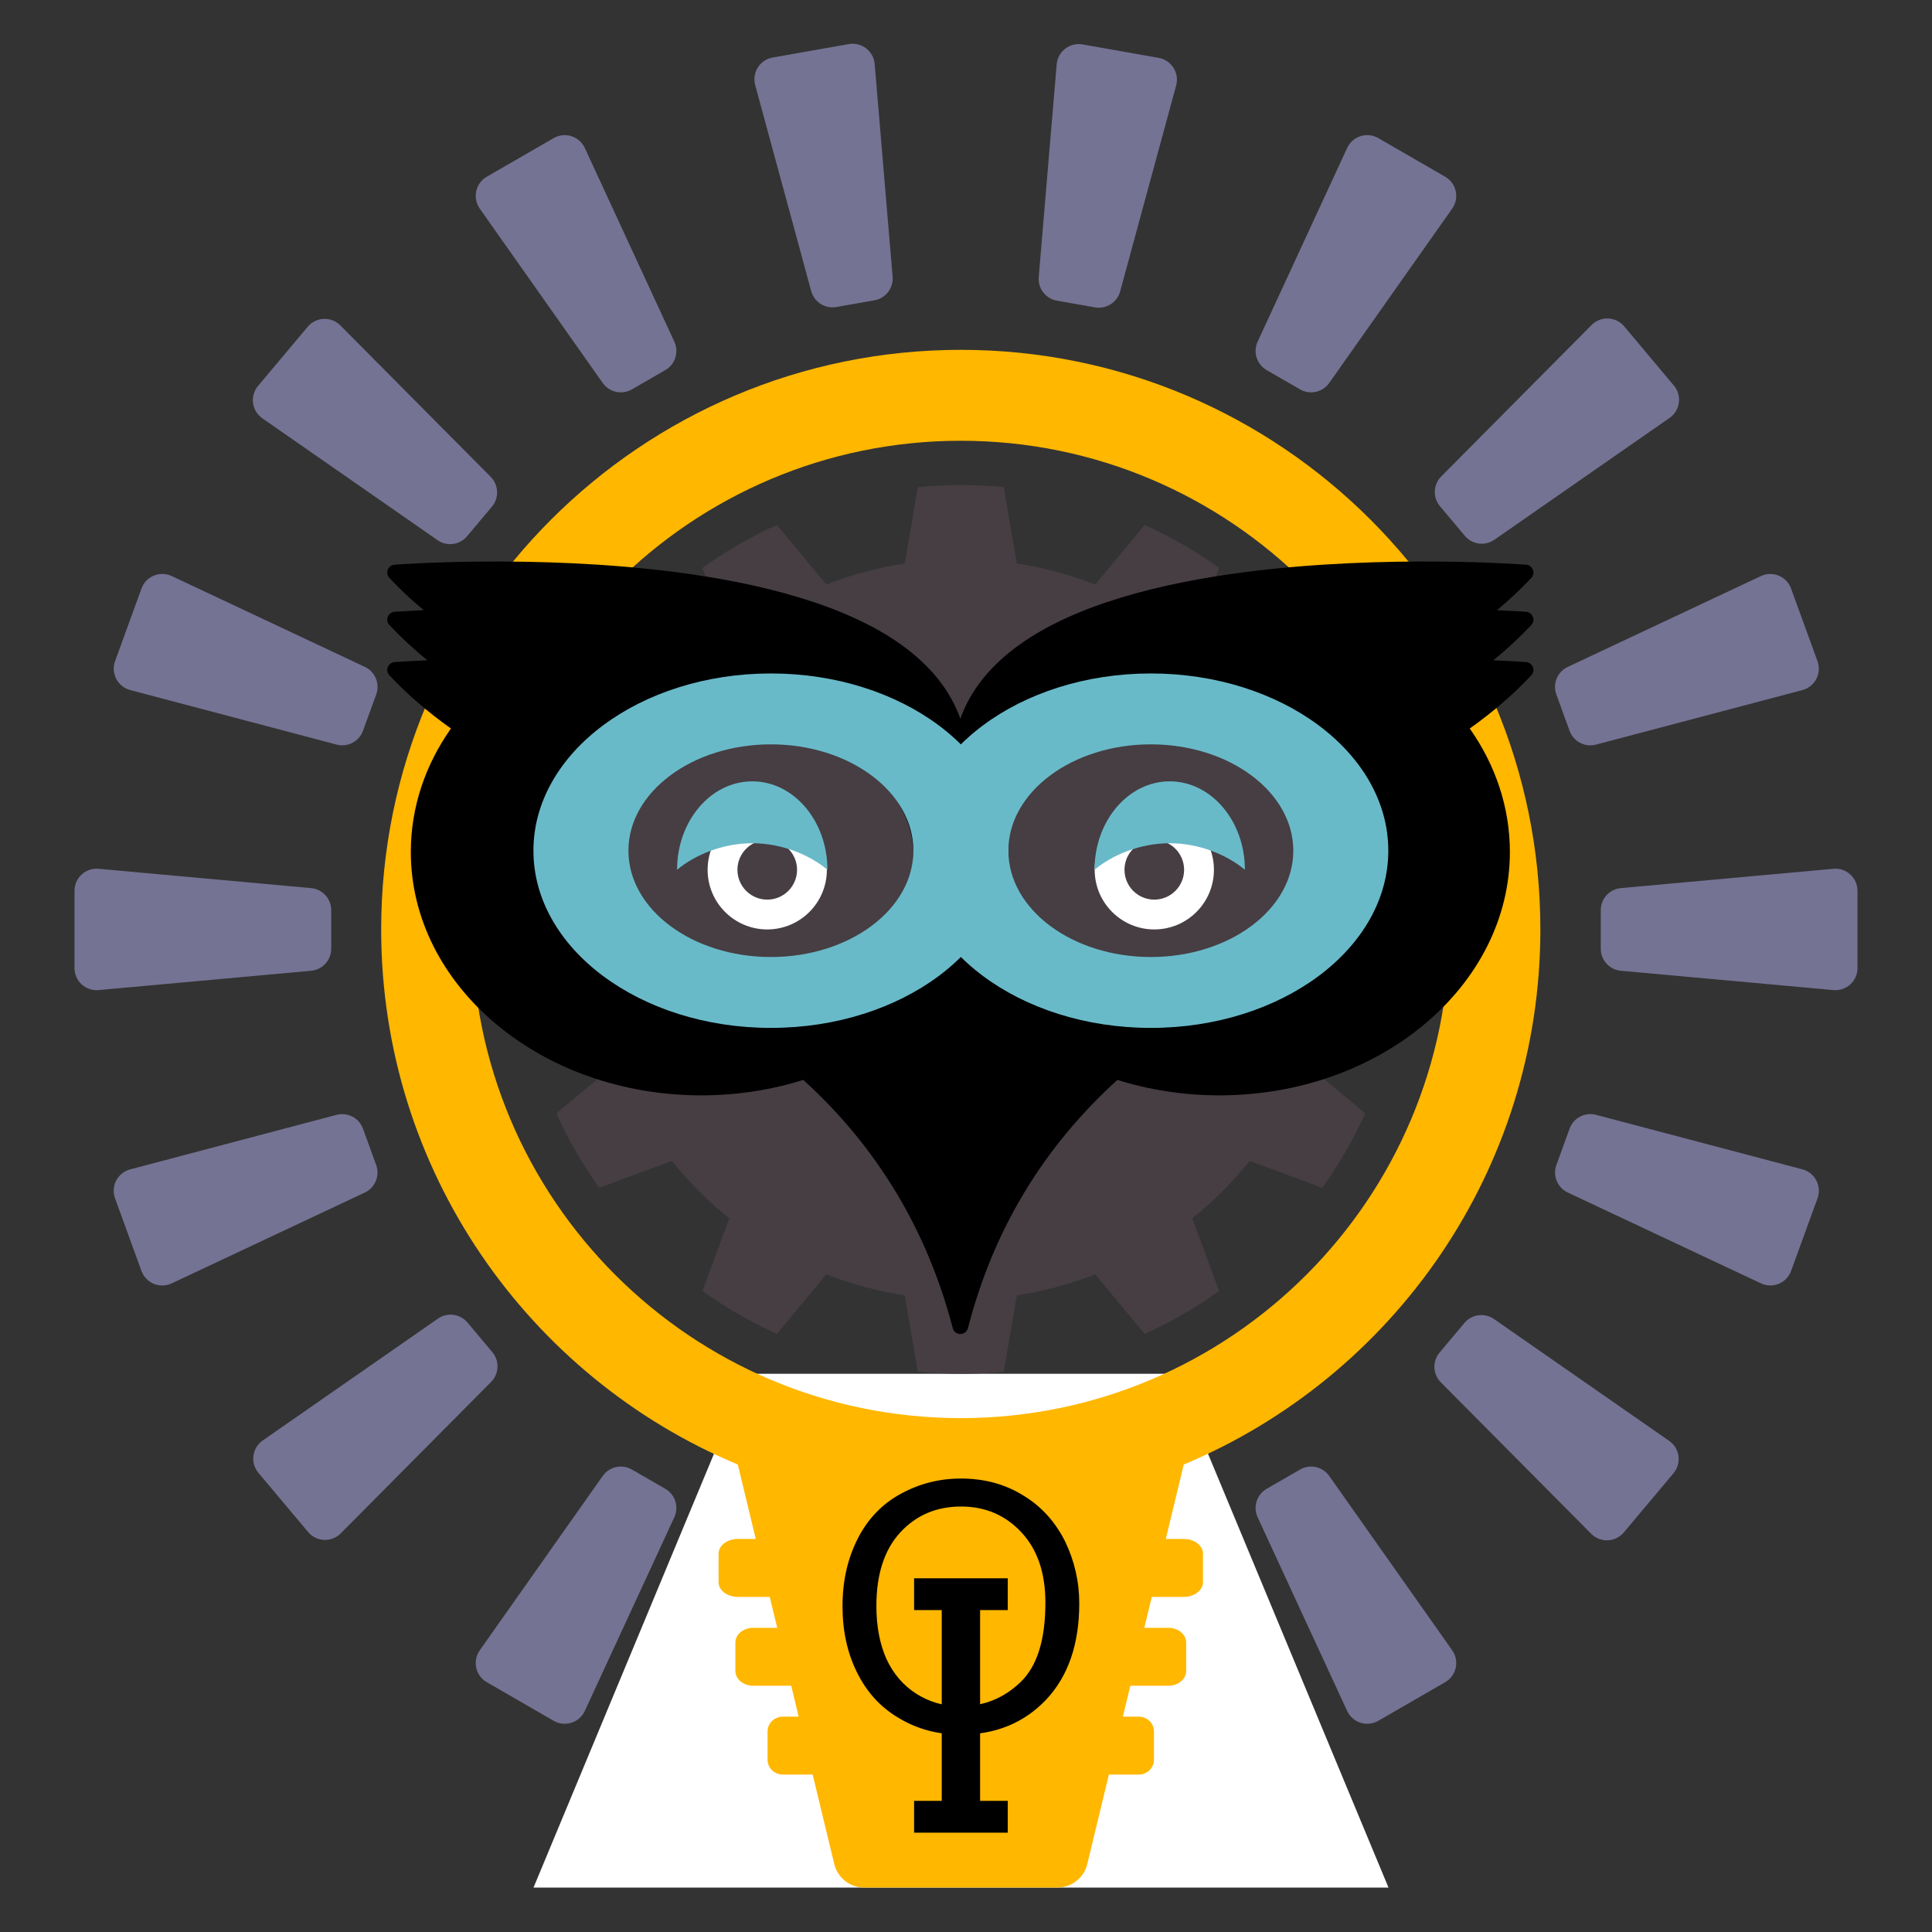 <?xml version="1.0" encoding="UTF-8" standalone="no"?>
<!DOCTYPE svg PUBLIC "-//W3C//DTD SVG 1.1//EN" "http://www.w3.org/Graphics/SVG/1.1/DTD/svg11.dtd">
<svg width="100%" height="100%" viewBox="0 0 1250 1250" version="1.1" xmlns="http://www.w3.org/2000/svg" xmlns:xlink="http://www.w3.org/1999/xlink" xml:space="preserve" xmlns:serif="http://www.serif.com/" style="fill-rule:evenodd;clip-rule:evenodd;stroke-linejoin:round;stroke-miterlimit:2;">
    <rect x="0" y="0" width="1250" height="1250" fill="#333333" stroke="none"/>
    <g id="Rays" transform="matrix(1,0,0,1,25,1.342)">
        <g>
            <g transform="matrix(3.06179e-16,1,-1,3.06179e-16,1062.5,487.5)">
                <path d="M137.5,1039.3C141.517,1039.3 145.349,1037.61 148.058,1034.64C150.766,1031.67 152.102,1027.71 151.739,1023.71L139.239,886.206C138.569,878.841 132.395,873.202 125,873.202L100,873.202C92.605,873.202 86.431,878.841 85.761,886.206L73.261,1023.71C72.898,1027.71 74.234,1031.67 76.942,1034.64C79.651,1037.61 83.483,1039.3 87.5,1039.3L137.5,1039.3Z" style="fill:rgb(116,115,148);"/>
            </g>
            <g transform="matrix(3.83306e-17,-1,1,3.83306e-17,137.5,712.5)">
                <path d="M137.5,1039.3C141.517,1039.3 145.349,1037.61 148.058,1034.64C150.766,1031.67 152.102,1027.71 151.739,1023.71L139.239,886.206C138.569,878.841 132.395,873.202 125,873.202L100,873.202C92.605,873.202 86.431,878.841 85.761,886.206L73.261,1023.71C72.898,1027.71 74.234,1031.67 76.942,1034.64C79.651,1037.61 83.483,1039.3 87.5,1039.3L137.5,1039.3Z" style="fill:rgb(116,115,148);"/>
            </g>
        </g>
        <g transform="matrix(0.94,-0.342,0.342,0.94,-169.028,241.397)">
            <g transform="matrix(3.06179e-16,1,-1,3.06179e-16,1062.5,487.5)">
                <path d="M137.5,1039.3C141.517,1039.3 145.349,1037.61 148.058,1034.64C150.766,1031.67 152.102,1027.71 151.739,1023.71L139.239,886.206C138.569,878.841 132.395,873.202 125,873.202L100,873.202C92.605,873.202 86.431,878.841 85.761,886.206L73.261,1023.71C72.898,1027.71 74.234,1031.67 76.942,1034.64C79.651,1037.61 83.483,1039.3 87.5,1039.3L137.5,1039.3Z" style="fill:rgb(116,115,148);"/>
            </g>
            <g transform="matrix(3.83306e-17,-1,1,3.83306e-17,137.5,712.5)">
                <path d="M137.5,1039.3C141.517,1039.3 145.349,1037.61 148.058,1034.64C150.766,1031.67 152.102,1027.71 151.739,1023.71L139.239,886.206C138.569,878.841 132.395,873.202 125,873.202L100,873.202C92.605,873.202 86.431,878.841 85.761,886.206L73.261,1023.71C72.898,1027.71 74.234,1031.67 76.942,1034.64C79.651,1037.61 83.483,1039.3 87.5,1039.3L137.5,1039.3Z" style="fill:rgb(116,115,148);"/>
            </g>
        </g>
        <g transform="matrix(0.766,-0.643,0.643,0.766,-245.299,526.046)">
            <g transform="matrix(3.06179e-16,1,-1,3.06179e-16,1062.5,487.5)">
                <path d="M137.5,1039.3C141.517,1039.3 145.349,1037.61 148.058,1034.64C150.766,1031.67 152.102,1027.71 151.739,1023.71L139.239,886.206C138.569,878.841 132.395,873.202 125,873.202L100,873.202C92.605,873.202 86.431,878.841 85.761,886.206L73.261,1023.71C72.898,1027.71 74.234,1031.67 76.942,1034.64C79.651,1037.61 83.483,1039.3 87.5,1039.3L137.5,1039.3Z" style="fill:rgb(116,115,148);"/>
            </g>
            <g transform="matrix(3.83306e-17,-1,1,3.83306e-17,137.5,712.5)">
                <path d="M137.5,1039.3C141.517,1039.3 145.349,1037.61 148.058,1034.64C150.766,1031.67 152.102,1027.71 151.739,1023.71L139.239,886.206C138.569,878.841 132.395,873.202 125,873.202L100,873.202C92.605,873.202 86.431,878.841 85.761,886.206L73.261,1023.71C72.898,1027.71 74.234,1031.67 76.942,1034.64C79.651,1037.61 83.483,1039.3 87.5,1039.3L137.5,1039.3Z" style="fill:rgb(116,115,148);"/>
            </g>
        </g>
        <g transform="matrix(0.5,-0.866,0.866,0.5,-219.615,819.615)">
            <g transform="matrix(3.06179e-16,1,-1,3.06179e-16,1062.5,487.5)">
                <path d="M137.5,1039.3C141.517,1039.3 145.349,1037.61 148.058,1034.64C150.766,1031.67 152.102,1027.71 151.739,1023.71L139.239,886.206C138.569,878.841 132.395,873.202 125,873.202L100,873.202C92.605,873.202 86.431,878.841 85.761,886.206L73.261,1023.71C72.898,1027.71 74.234,1031.67 76.942,1034.64C79.651,1037.61 83.483,1039.3 87.5,1039.3L137.5,1039.3Z" style="fill:rgb(116,115,148);"/>
            </g>
            <g transform="matrix(3.83306e-17,-1,1,3.83306e-17,137.5,712.5)">
                <path d="M137.5,1039.3C141.517,1039.3 145.349,1037.61 148.058,1034.64C150.766,1031.67 152.102,1027.71 151.739,1023.71L139.239,886.206C138.569,878.841 132.395,873.202 125,873.202L100,873.202C92.605,873.202 86.431,878.841 85.761,886.206L73.261,1023.71C72.898,1027.71 74.234,1031.67 76.942,1034.64C79.651,1037.61 83.483,1039.3 87.5,1039.3L137.5,1039.3Z" style="fill:rgb(116,115,148);"/>
            </g>
        </g>
        <g transform="matrix(0.94,0.342,-0.342,0.94,241.397,-169.028)">
            <g transform="matrix(3.06179e-16,1,-1,3.06179e-16,1062.5,487.5)">
                <path d="M137.5,1039.3C141.517,1039.3 145.349,1037.61 148.058,1034.64C150.766,1031.67 152.102,1027.71 151.739,1023.71L139.239,886.206C138.569,878.841 132.395,873.202 125,873.202L100,873.202C92.605,873.202 86.431,878.841 85.761,886.206L73.261,1023.71C72.898,1027.71 74.234,1031.67 76.942,1034.64C79.651,1037.61 83.483,1039.3 87.5,1039.3L137.5,1039.3Z" style="fill:rgb(116,115,148);"/>
            </g>
            <g transform="matrix(3.83306e-17,-1,1,3.83306e-17,137.5,712.5)">
                <path d="M137.5,1039.3C141.517,1039.3 145.349,1037.61 148.058,1034.64C150.766,1031.67 152.102,1027.71 151.739,1023.71L139.239,886.206C138.569,878.841 132.395,873.202 125,873.202L100,873.202C92.605,873.202 86.431,878.841 85.761,886.206L73.261,1023.71C72.898,1027.71 74.234,1031.67 76.942,1034.64C79.651,1037.61 83.483,1039.3 87.5,1039.3L137.5,1039.3Z" style="fill:rgb(116,115,148);"/>
            </g>
        </g>
        <g transform="matrix(0.766,0.643,-0.643,0.766,526.046,-245.299)">
            <g transform="matrix(3.06179e-16,1,-1,3.06179e-16,1062.5,487.5)">
                <path d="M137.5,1039.3C141.517,1039.3 145.349,1037.61 148.058,1034.64C150.766,1031.67 152.102,1027.71 151.739,1023.71L139.239,886.206C138.569,878.841 132.395,873.202 125,873.202L100,873.202C92.605,873.202 86.431,878.841 85.761,886.206L73.261,1023.71C72.898,1027.71 74.234,1031.67 76.942,1034.64C79.651,1037.61 83.483,1039.3 87.5,1039.3L137.5,1039.3Z" style="fill:rgb(116,115,148);"/>
            </g>
            <g transform="matrix(3.83306e-17,-1,1,3.83306e-17,137.5,712.5)">
                <path d="M137.5,1039.3C141.517,1039.3 145.349,1037.61 148.058,1034.64C150.766,1031.67 152.102,1027.71 151.739,1023.71L139.239,886.206C138.569,878.841 132.395,873.202 125,873.202L100,873.202C92.605,873.202 86.431,878.841 85.761,886.206L73.261,1023.71C72.898,1027.71 74.234,1031.67 76.942,1034.64C79.651,1037.61 83.483,1039.3 87.5,1039.3L137.5,1039.3Z" style="fill:rgb(116,115,148);"/>
            </g>
        </g>
        <g transform="matrix(-0.174,0.985,-0.985,-0.174,1295.07,113.304)">
            <g transform="matrix(3.06179e-16,1,-1,3.06179e-16,1062.5,487.5)">
                <path d="M137.5,1039.3C141.517,1039.3 145.349,1037.61 148.058,1034.64C150.766,1031.67 152.102,1027.71 151.739,1023.71L139.239,886.206C138.569,878.841 132.395,873.202 125,873.202L100,873.202C92.605,873.202 86.431,878.841 85.761,886.206L73.261,1023.71C72.898,1027.71 74.234,1031.67 76.942,1034.64C79.651,1037.61 83.483,1039.3 87.5,1039.3L137.5,1039.3Z" style="fill:rgb(116,115,148);"/>
            </g>
            <g transform="matrix(3.83306e-17,-1,1,3.83306e-17,137.5,712.5)">
                <path d="M137.5,1039.3C141.517,1039.3 145.349,1037.61 148.058,1034.64C150.766,1031.67 152.102,1027.71 151.739,1023.71L139.239,886.206C138.569,878.841 132.395,873.202 125,873.202L100,873.202C92.605,873.202 86.431,878.841 85.761,886.206L73.261,1023.71C72.898,1027.71 74.234,1031.67 76.942,1034.64C79.651,1037.61 83.483,1039.3 87.5,1039.3L137.5,1039.3Z" style="fill:rgb(116,115,148);"/>
            </g>
        </g>
        <g transform="matrix(-0.5,-0.866,0.866,-0.5,380.385,1419.62)">
            <g transform="matrix(3.06179e-16,1,-1,3.06179e-16,1062.5,487.5)">
                <path d="M137.5,1039.3C141.517,1039.3 145.349,1037.61 148.058,1034.64C150.766,1031.67 152.102,1027.71 151.739,1023.71L139.239,886.206C138.569,878.841 132.395,873.202 125,873.202L100,873.202C92.605,873.202 86.431,878.841 85.761,886.206L73.261,1023.71C72.898,1027.71 74.234,1031.67 76.942,1034.64C79.651,1037.61 83.483,1039.3 87.5,1039.3L137.5,1039.3Z" style="fill:rgb(116,115,148);"/>
            </g>
            <g transform="matrix(3.83306e-17,-1,1,3.83306e-17,137.5,712.5)">
                <path d="M137.5,1039.3C141.517,1039.3 145.349,1037.61 148.058,1034.64C150.766,1031.67 152.102,1027.71 151.739,1023.71L139.239,886.206C138.569,878.841 132.395,873.202 125,873.202L100,873.202C92.605,873.202 86.431,878.841 85.761,886.206L73.261,1023.71C72.898,1027.71 74.234,1031.67 76.942,1034.64C79.651,1037.61 83.483,1039.3 87.5,1039.3L137.5,1039.3Z" style="fill:rgb(116,115,148);"/>
            </g>
        </g>
        <g transform="matrix(-0.174,-0.985,0.985,-0.174,113.304,1295.07)">
            <g transform="matrix(3.06179e-16,1,-1,3.06179e-16,1062.5,487.5)">
                <path d="M137.5,1039.3C141.517,1039.3 145.349,1037.61 148.058,1034.64C150.766,1031.67 152.102,1027.71 151.739,1023.71L139.239,886.206C138.569,878.841 132.395,873.202 125,873.202L100,873.202C92.605,873.202 86.431,878.841 85.761,886.206L73.261,1023.71C72.898,1027.71 74.234,1031.67 76.942,1034.64C79.651,1037.61 83.483,1039.3 87.5,1039.3L137.5,1039.3Z" style="fill:rgb(116,115,148);"/>
            </g>
            <g transform="matrix(3.83306e-17,-1,1,3.83306e-17,137.5,712.5)">
                <path d="M137.5,1039.3C141.517,1039.3 145.349,1037.61 148.058,1034.64C150.766,1031.67 152.102,1027.71 151.739,1023.71L139.239,886.206C138.569,878.841 132.395,873.202 125,873.202L100,873.202C92.605,873.202 86.431,878.841 85.761,886.206L73.261,1023.71C72.898,1027.71 74.234,1031.67 76.942,1034.64C79.651,1037.61 83.483,1039.3 87.5,1039.3L137.5,1039.3Z" style="fill:rgb(116,115,148);"/>
            </g>
        </g>
    </g>
    <g transform="matrix(1.443,3.38216e-17,2.89919e-17,1,-276.319,21.251)">
        <g id="Backing">
            <path d="M814.047,1200L430.702,1200L526.538,867.591L718.211,867.591L814.047,1200Z" style="fill:white;"/>
        </g>
    </g>
    <g transform="matrix(1,0,0,1,309.118,426.342)">
        <g id="Gear">
            <path id="cog" d="M340.305,-111.152C321.812,-112.949 303.188,-112.949 284.695,-111.152L276.269,-61.767C258.896,-59.109 241.868,-54.546 225.493,-48.162L193.504,-86.718C176.59,-79.027 160.461,-69.715 145.344,-58.912L162.74,-11.931C149.023,-0.942 136.558,11.523 125.569,25.24L78.588,7.844C67.785,22.961 58.473,39.09 50.782,56.004L89.338,87.993C82.954,104.368 78.391,121.396 75.733,138.769L26.348,147.195C24.551,165.688 24.551,184.312 26.348,202.805L75.733,211.231C78.391,228.604 82.954,245.632 89.338,262.007L50.782,293.996C58.473,310.91 67.785,327.039 78.588,342.156L125.569,324.76C136.558,338.477 149.023,350.942 162.74,361.931L145.344,408.912C160.461,419.715 176.59,429.027 193.504,436.718L225.493,398.162C241.868,404.546 258.896,409.109 276.269,411.767L284.695,461.152C303.188,462.949 321.812,462.949 340.305,461.152L348.731,411.767C366.104,409.109 383.132,404.546 399.507,398.162L431.496,436.718C448.41,429.027 464.539,419.715 479.656,408.912L462.26,361.931C475.977,350.942 488.442,338.477 499.431,324.76L546.412,342.156C557.215,327.039 566.527,310.91 574.218,293.996L535.662,262.007C542.046,245.632 546.609,228.604 549.267,211.231L598.652,202.805C600.449,184.312 600.449,165.688 598.652,147.195L549.267,138.769C546.609,121.396 542.046,104.368 535.662,87.993L574.218,56.004C566.527,39.09 557.215,22.961 546.412,7.844L499.431,25.24C488.442,11.523 475.977,-0.942 462.26,-11.931L479.656,-58.912C464.539,-69.715 448.41,-79.027 431.496,-86.718L399.507,-48.162C383.132,-54.546 366.104,-59.109 348.731,-61.767L340.305,-111.152Z" style="fill:rgb(70,62,67);"/>
        </g>
    </g>
    <g id="Eyes" transform="matrix(1,0,0,1,-2.766,21.251)">
        <g id="Eye2" transform="matrix(1,0,0,1,394.711,-558.296)">
            <path d="M104.46,1061.23C125.752,1061.23 143.038,1078.52 143.038,1099.81C143.038,1121.1 125.752,1138.39 104.46,1138.39C83.168,1138.39 65.882,1121.1 65.882,1099.81C65.882,1078.52 83.168,1061.23 104.46,1061.23ZM104.46,1080.52C115.106,1080.52 123.749,1089.16 123.749,1099.81C123.749,1110.45 115.106,1119.1 104.46,1119.1C93.814,1119.1 85.171,1110.45 85.171,1099.81C85.171,1089.16 93.814,1080.52 104.46,1080.52Z" style="fill:white;"/>
        </g>
        <g id="Eye1" transform="matrix(1,0,0,1,645.136,-558.296)">
            <path d="M104.46,1061.23C125.752,1061.23 143.038,1078.52 143.038,1099.81C143.038,1121.1 125.752,1138.39 104.46,1138.39C83.168,1138.39 65.882,1121.1 65.882,1099.81C65.882,1078.52 83.168,1061.23 104.46,1061.23ZM104.46,1080.52C115.106,1080.52 123.749,1089.16 123.749,1099.81C123.749,1110.45 115.106,1119.1 104.46,1119.1C93.814,1119.1 85.171,1110.45 85.171,1099.81C85.171,1089.16 93.814,1080.52 104.46,1080.52Z" style="fill:white;"/>
        </g>
    </g>
    <g id="Lids">
        <g id="Lid2" transform="matrix(4.62752e-17,1.111,-1,4.16334e-17,1204.98,505.527)">
            <path d="M51.495,669.635C23.074,669.635 0,691.43 0,718.275C0,745.12 23.074,766.915 51.495,766.915C42.969,755.566 36.047,737.678 36.047,718.275C36.047,698.872 42.969,680.985 51.495,669.635Z" style="fill:rgb(105,186,201);"/>
        </g>
        <g id="Lid-1" serif:id="Lid 1" transform="matrix(-4.62752e-17,1.111,1,4.16334e-17,38.527,505.527)">
            <path d="M51.495,669.635C23.074,669.635 0,691.43 0,718.275C0,745.12 23.074,766.915 51.495,766.915C42.969,755.566 36.047,737.678 36.047,718.275C36.047,698.872 42.969,680.985 51.495,669.635Z" style="fill:rgb(105,186,201);"/>
        </g>
    </g>
    <g id="Bulb" transform="matrix(1,0,0,1,21.618,138.842)">
        <path d="M455.733,808.701C320.276,752.117 225,618.347 225,462.5C225,255.532 393.032,87.5 600,87.5C806.968,87.5 975,255.532 975,462.5C975,618.347 879.724,752.117 744.267,808.701L732.636,856.868L744.32,856.868C751.158,856.868 756.701,861.144 756.701,866.418L756.701,884.797C756.701,890.071 751.158,894.347 744.32,894.347L723.586,894.347L718.757,914.347L734.311,914.347C740.675,914.347 745.833,918.622 745.833,923.897L745.833,942.275C745.833,947.55 740.675,951.825 734.311,951.825L709.706,951.825L704.877,971.825L715.124,971.825C720.578,971.825 725,976.101 725,981.375L725,999.754C725,1005.03 720.578,1009.3 715.124,1009.3L695.827,1009.3L681.853,1067.17C679.695,1076.11 671.695,1082.41 662.5,1082.41L537.5,1082.41C528.305,1082.41 520.305,1076.11 518.147,1067.17L504.173,1009.3L484.876,1009.3C479.422,1009.3 475,1005.03 475,999.754L475,981.375C475,976.101 479.422,971.825 484.876,971.825L495.123,971.825L490.294,951.825L465.689,951.825C459.325,951.825 454.167,947.55 454.167,942.275L454.167,923.897C454.167,918.622 459.325,914.347 465.689,914.347L481.243,914.347L476.414,894.347L455.68,894.347C448.842,894.347 443.299,890.071 443.299,884.797L443.299,866.418C443.299,861.144 448.842,856.868 455.68,856.868L467.364,856.868L455.733,808.701ZM600,146.328C774.5,146.328 916.172,288 916.172,462.5C916.172,637 774.5,778.672 600,778.672C425.5,778.672 283.828,637 283.828,462.5C283.828,288 425.5,146.328 600,146.328Z" style="fill:rgb(255,183,0);"/>
    </g>
    <g id="Owl" transform="matrix(1.219,0,0,1.219,-110.056,3.708)">
        <path d="M599.891,705.009L600.089,705.009C601.952,704.97 603.568,703.695 604.035,701.884C617.418,649.98 643.801,606.021 683.365,570.127C700.204,575.421 718.449,578.322 737.5,578.322C822.776,578.322 891.667,520.218 891.667,449.155C891.667,425.256 883.914,402.85 870.367,383.618C882.23,375.206 893.237,365.828 903.038,355.383C904.135,354.214 904.464,352.52 903.885,351.025C903.305,349.531 901.92,348.501 900.322,348.378C900.322,348.378 893.883,347.878 882.883,347.421C890.03,341.598 896.78,335.364 903.038,328.695C904.135,327.526 904.464,325.831 903.885,324.337C903.305,322.842 901.92,321.813 900.322,321.689C900.322,321.689 894.638,321.249 884.83,320.816C891.262,315.454 897.353,309.754 903.038,303.695C904.135,302.526 904.464,300.831 903.885,299.337C903.305,297.842 901.92,296.813 900.322,296.689C900.322,296.689 825.938,290.93 751.03,300.622C706.067,306.44 660.958,317.893 631.261,339.219C616.6,349.747 605.623,362.656 600,378.403C594.377,362.656 583.4,349.747 568.739,339.219C539.042,317.893 493.933,306.44 448.97,300.622C374.062,290.93 299.678,296.689 299.678,296.689C298.08,296.813 296.695,297.842 296.115,299.337C295.536,300.831 295.865,302.526 296.962,303.695C302.647,309.754 308.738,315.453 315.169,320.816C305.362,321.249 299.678,321.689 299.678,321.689C298.08,321.813 296.695,322.842 296.115,324.337C295.536,325.831 295.865,327.526 296.962,328.695C303.22,335.364 309.97,341.598 317.117,347.421C306.117,347.879 299.678,348.378 299.678,348.378C298.08,348.501 296.695,349.531 296.115,351.025C295.536,352.52 295.865,354.214 296.962,355.383C306.763,365.828 317.77,375.206 329.633,383.619C316.086,402.85 308.333,425.256 308.333,449.155C308.333,520.218 377.224,578.322 462.5,578.322C481.551,578.322 499.796,575.421 516.635,570.127L516.635,570.127C556.03,605.885 582.528,650.293 595.968,701.894L596.121,702.366C596.298,702.818 596.55,703.227 596.859,703.581L597.193,703.923L597.572,704.229L597.858,704.418L598.063,704.533C598.509,704.767 598.999,704.922 599.515,704.982L599.891,705.009ZM492.821,387.5C538.177,387.5 575,415.505 575,450C575,484.495 538.177,512.5 492.821,512.5C447.465,512.5 410.641,484.495 410.641,450C410.641,415.505 447.465,387.5 492.821,387.5ZM707.179,387.5C752.535,387.5 789.359,415.505 789.359,450C789.359,484.495 752.535,512.5 707.179,512.5C661.823,512.5 625,484.495 625,450C625,415.505 661.823,387.5 707.179,387.5Z"/>
    </g>
    <g id="Goggles" transform="matrix(1.434,0,0,1.338,-983.81,461.375)">
        <g>
            <g transform="matrix(1,0,0,1,-571.185,-308.97)">
                <path d="M1605.06,289.802C1664.19,289.802 1712.2,328.201 1712.2,375.498C1712.2,422.794 1664.19,461.193 1605.06,461.193C1545.93,461.193 1497.92,422.794 1497.92,375.498C1497.92,328.201 1545.93,289.802 1605.06,289.802ZM1605.06,324.08C1640.54,324.08 1669.34,347.12 1669.34,375.498C1669.34,403.876 1640.54,426.915 1605.06,426.915C1569.58,426.915 1540.78,403.876 1540.78,375.498C1540.78,347.12 1569.58,324.08 1605.06,324.08Z" style="fill:rgb(105,186,201);"/>
            </g>
            <g transform="matrix(1,0,0,1,-399.763,-308.97)">
                <path d="M1605.06,289.802C1664.19,289.802 1712.2,328.201 1712.2,375.498C1712.2,422.794 1664.19,461.193 1605.06,461.193C1545.93,461.193 1497.92,422.794 1497.92,375.498C1497.92,328.201 1545.93,289.802 1605.06,289.802ZM1605.06,324.08C1640.54,324.08 1669.34,347.12 1669.34,375.498C1669.34,403.876 1640.54,426.915 1605.06,426.915C1569.58,426.915 1540.78,403.876 1540.78,375.498C1540.78,347.12 1569.58,324.08 1605.06,324.08Z" style="fill:rgb(105,186,201);"/>
            </g>
        </g>
    </g>
    <g id="Infinite-Owl" serif:id="Infinite Owl" transform="matrix(-1.288,1.57759e-16,-1.57759e-16,-1.288,920.071,2532.26)">
        <g transform="matrix(173.616,0,0,173.616,163.863,1221.25)">
            <path d="M0.048,-0.349C0.048,-0.467 0.08,-0.56 0.144,-0.628C0.208,-0.695 0.29,-0.729 0.391,-0.729C0.457,-0.729 0.517,-0.713 0.57,-0.681C0.623,-0.65 0.663,-0.606 0.691,-0.549C0.719,-0.493 0.733,-0.429 0.733,-0.357C0.733,-0.284 0.718,-0.219 0.689,-0.162C0.66,-0.105 0.618,-0.061 0.564,-0.032C0.511,-0.003 0.453,0.012 0.391,0.012C0.323,0.012 0.263,-0.004 0.21,-0.037C0.157,-0.069 0.117,-0.114 0.089,-0.17C0.062,-0.226 0.048,-0.286 0.048,-0.349ZM0.146,-0.347C0.146,-0.261 0.169,-0.193 0.216,-0.143C0.262,-0.094 0.32,-0.069 0.39,-0.069C0.461,-0.069 0.52,-0.094 0.566,-0.144C0.612,-0.194 0.635,-0.265 0.635,-0.357C0.635,-0.416 0.625,-0.467 0.606,-0.51C0.586,-0.553 0.557,-0.587 0.519,-0.611C0.481,-0.635 0.439,-0.647 0.392,-0.647C0.325,-0.647 0.267,-0.624 0.219,-0.578C0.17,-0.532 0.146,-0.455 0.146,-0.347Z" style="fill-rule:nonzero;"/>
        </g>
        <g transform="matrix(1,0,0,1,161.897,111.204)">
            <g transform="matrix(173.616,0,0,173.616,40.665,1062.02)">
                <path d="M0.223,-0.644L0.223,-0.092L0.303,-0.092L0.303,-0L0.032,-0L0.032,-0.092L0.112,-0.092L0.112,-0.644L0.032,-0.644L0.032,-0.736L0.303,-0.736L0.303,-0.644L0.223,-0.644Z" style="fill-rule:nonzero;"/>
            </g>
        </g>
    </g>
</svg>
